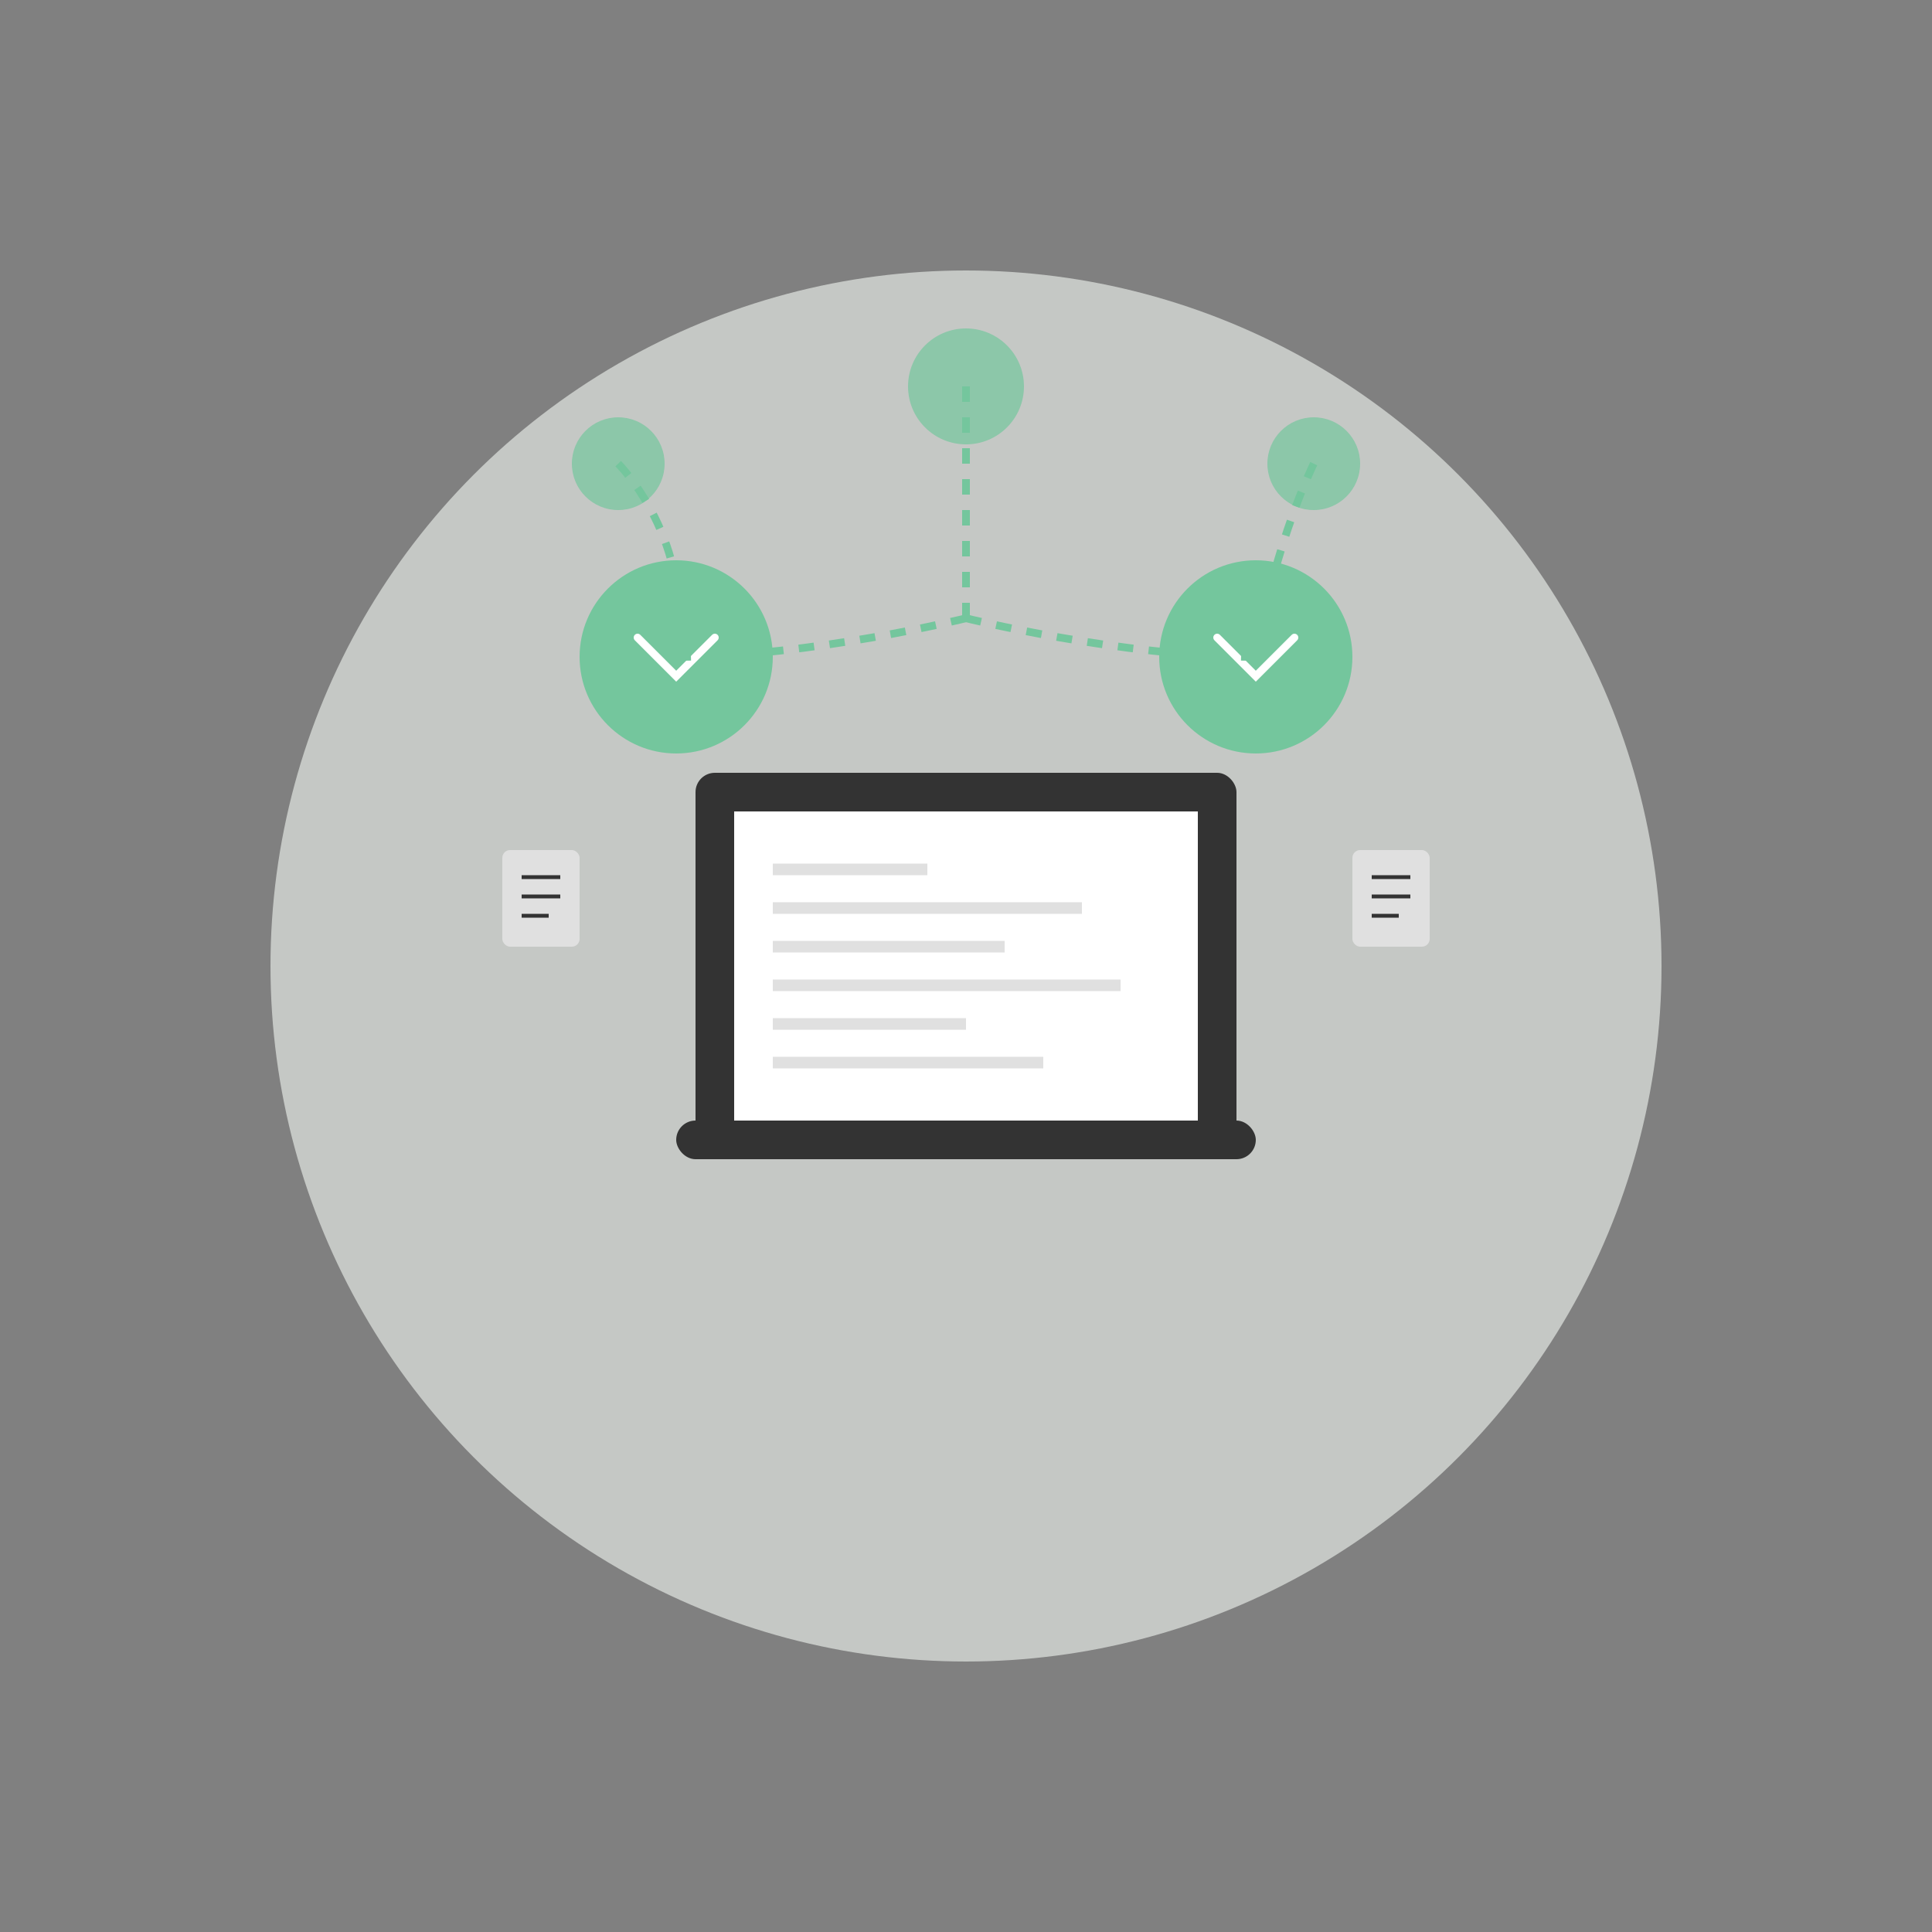 <svg width="500" height="500" viewBox="0 0 500 500" fill="none" xmlns="http://www.w3.org/2000/svg">
  <rect x="0" y="0" width="500" height="500" fill="#808080" stroke="none"/>
  <!-- Background circle -->
  <circle cx="250" cy="250" r="180" fill="#F4F9F4" opacity="0.6"/>
  
  <!-- Laptop -->
  <rect x="180" y="200" width="140" height="100" rx="5" fill="#333333"/>
  <rect x="175" y="290" width="150" height="10" rx="5" fill="#333333"/>
  <rect x="190" y="210" width="120" height="80" fill="#FFFFFF"/>
  
  <!-- Person 1 -->
  <circle cx="175" cy="170" r="25" fill="#74C69D"/>
  <path d="M165 165L175 175L185 165" stroke="white" stroke-width="2" stroke-linecap="round"/>
  
  <!-- Person 2 -->
  <circle cx="325" cy="170" r="25" fill="#74C69D"/>
  <path d="M315 165L325 175L335 165" stroke="white" stroke-width="2" stroke-linecap="round"/>
  
  <!-- Code on screen -->
  <line x1="200" y1="225" x2="240" y2="225" stroke="#E0E0E0" stroke-width="3"/>
  <line x1="200" y1="235" x2="280" y2="235" stroke="#E0E0E0" stroke-width="3"/>
  <line x1="200" y1="245" x2="260" y2="245" stroke="#E0E0E0" stroke-width="3"/>
  <line x1="200" y1="255" x2="290" y2="255" stroke="#E0E0E0" stroke-width="3"/>
  <line x1="200" y1="265" x2="250" y2="265" stroke="#E0E0E0" stroke-width="3"/>
  <line x1="200" y1="275" x2="270" y2="275" stroke="#E0E0E0" stroke-width="3"/>
  
  <!-- Connection bubbles -->
  <circle cx="160" cy="120" r="12" fill="#74C69D" opacity="0.7"/>
  <circle cx="340" cy="120" r="12" fill="#74C69D" opacity="0.7"/>
  <circle cx="250" cy="100" r="15" fill="#74C69D" opacity="0.7"/>
  
  <!-- Connection lines -->
  <path d="M160 120C160 120 180 140 175 170" stroke="#74C69D" stroke-width="2" stroke-dasharray="4 4"/>
  <path d="M340 120C340 120 330 140 325 170" stroke="#74C69D" stroke-width="2" stroke-dasharray="4 4"/>
  <path d="M250 100C250 100 250 120 250 160" stroke="#74C69D" stroke-width="2" stroke-dasharray="4 4"/>
  <path d="M250 160C250 160 210 170 175 170" stroke="#74C69D" stroke-width="2" stroke-dasharray="4 4"/>
  <path d="M250 160C250 160 290 170 325 170" stroke="#74C69D" stroke-width="2" stroke-dasharray="4 4"/>
  
  <!-- Document icons floating -->
  <rect x="130" y="220" width="20" height="25" rx="2" fill="#E0E0E0"/>
  <line x1="135" y1="227" x2="145" y2="227" stroke="#333333" stroke-width="1"/>
  <line x1="135" y1="232" x2="145" y2="232" stroke="#333333" stroke-width="1"/>
  <line x1="135" y1="237" x2="142" y2="237" stroke="#333333" stroke-width="1"/>
  
  <rect x="350" y="220" width="20" height="25" rx="2" fill="#E0E0E0"/>
  <line x1="355" y1="227" x2="365" y2="227" stroke="#333333" stroke-width="1"/>
  <line x1="355" y1="232" x2="365" y2="232" stroke="#333333" stroke-width="1"/>
  <line x1="355" y1="237" x2="362" y2="237" stroke="#333333" stroke-width="1"/>
</svg> 